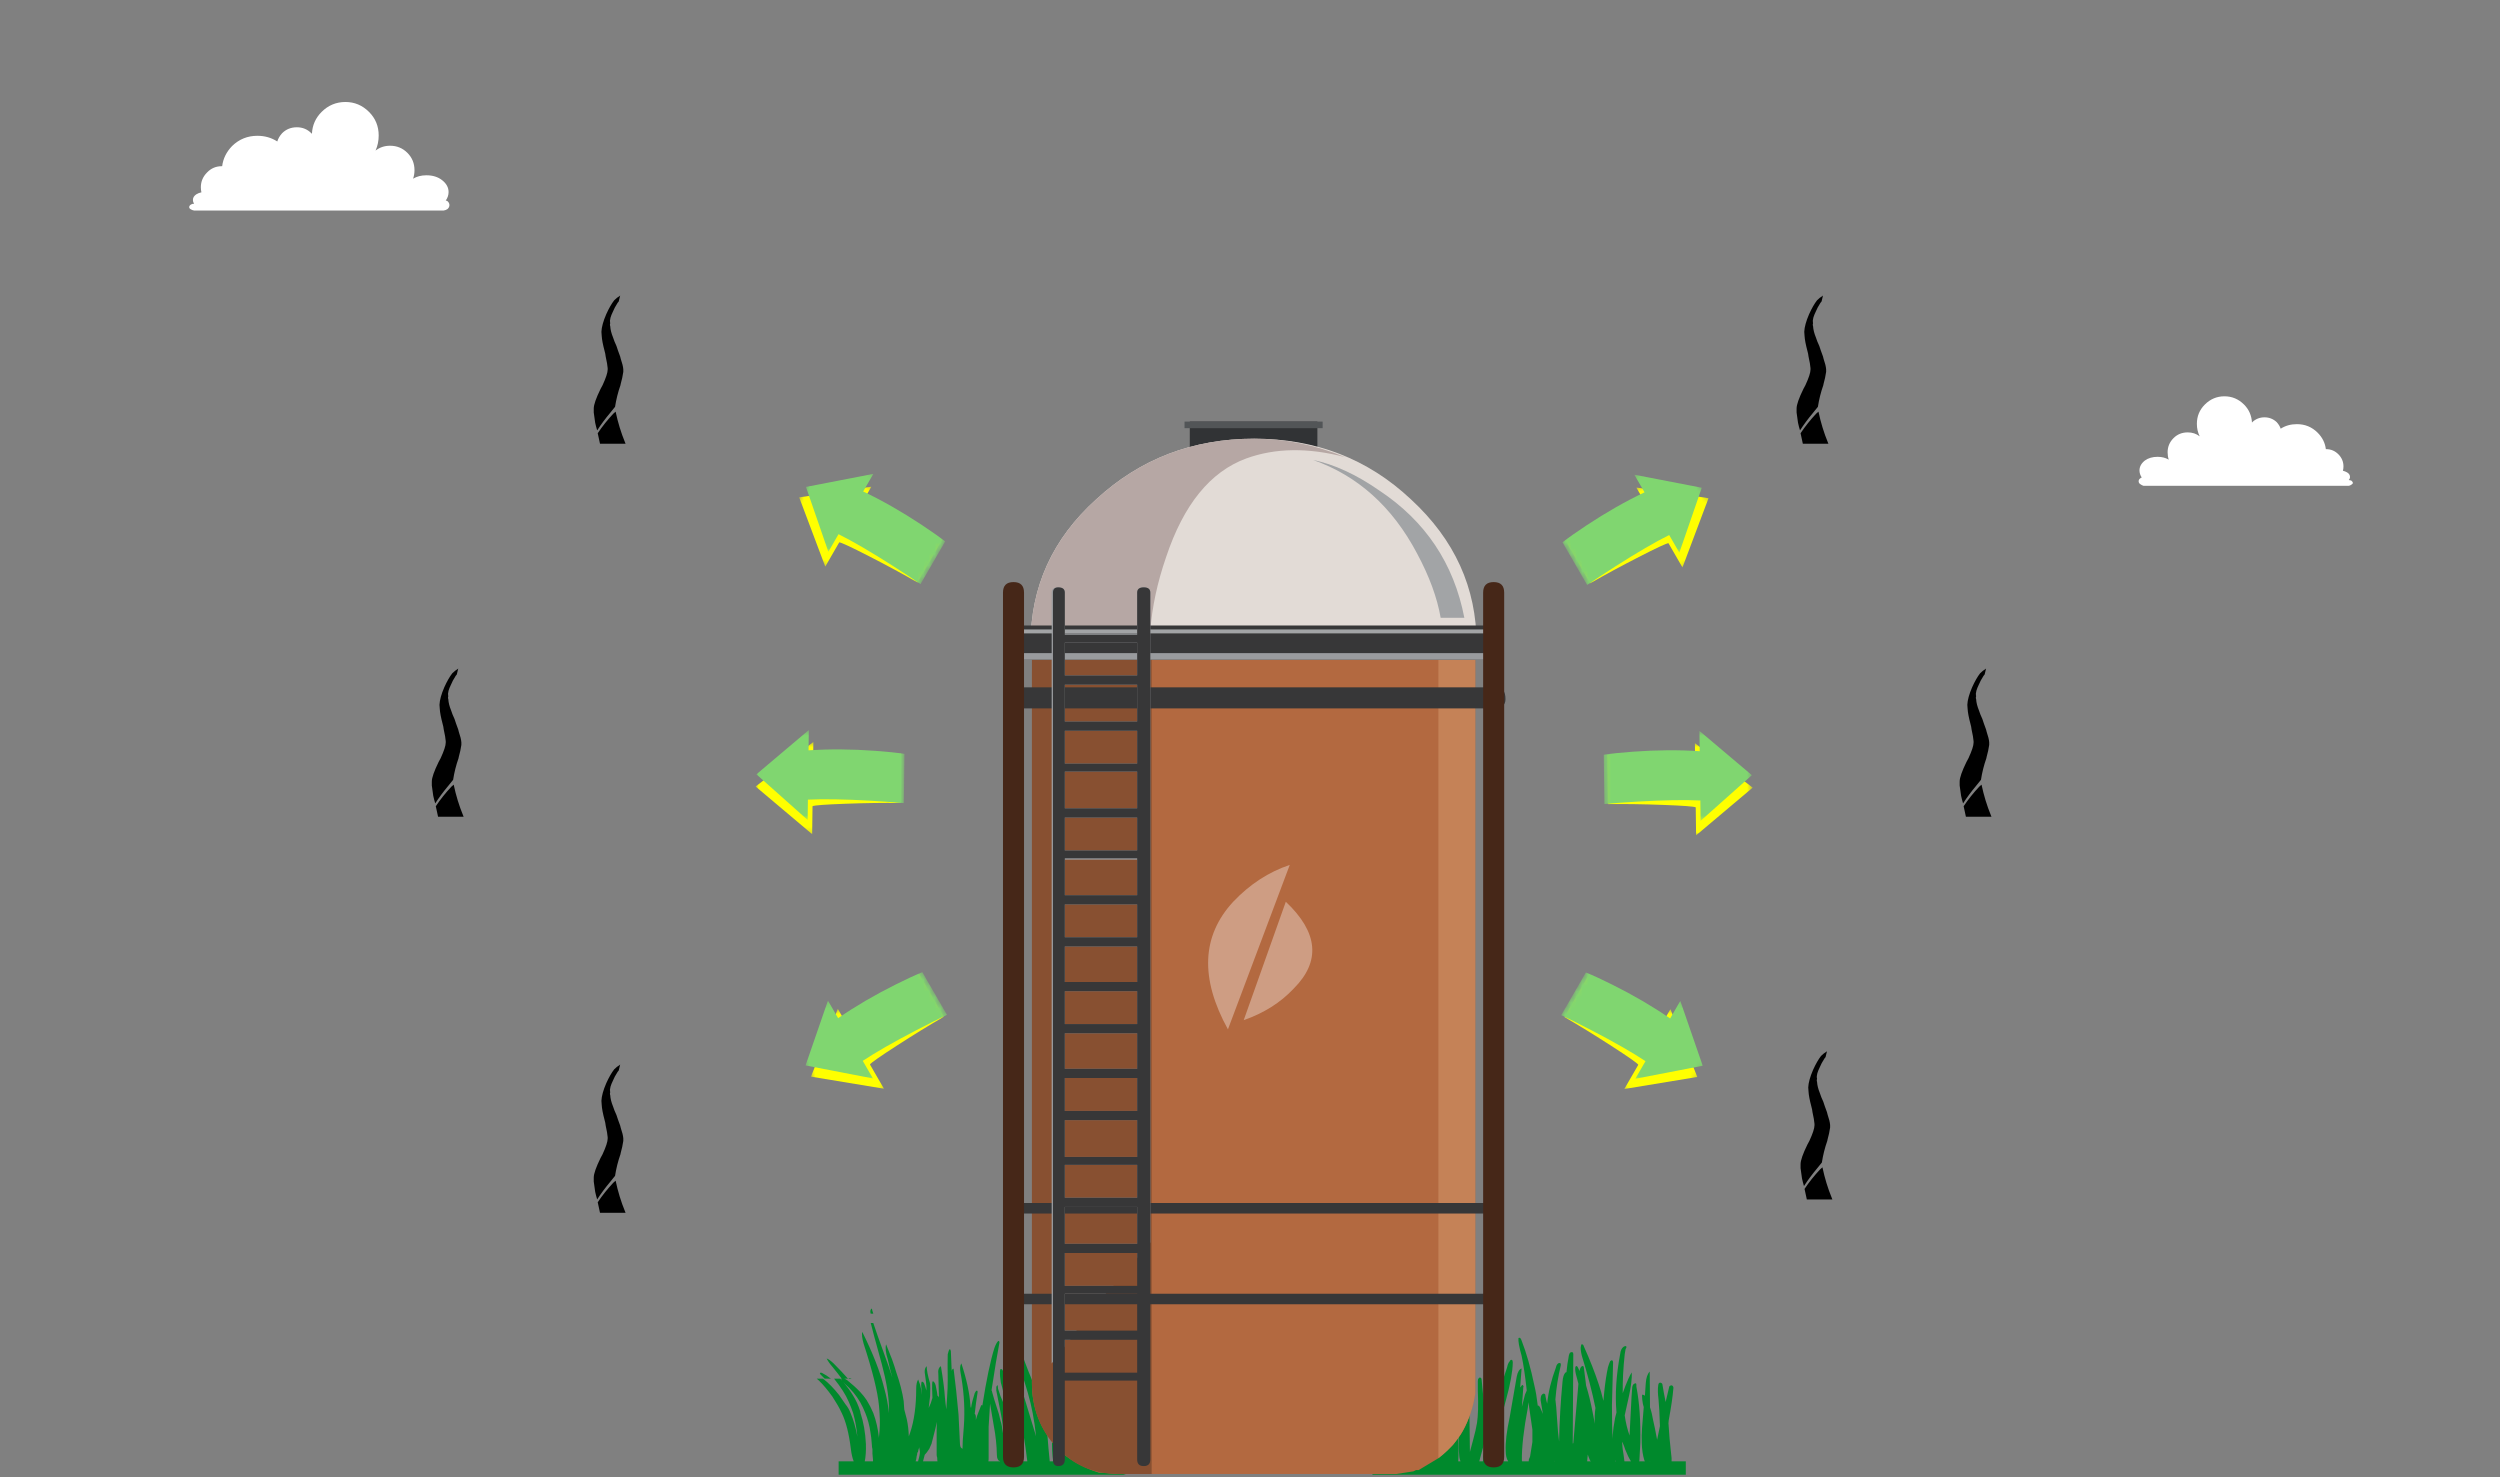<svg width="440" height="260" viewBox="0 0 440 260" fill="none" xmlns="http://www.w3.org/2000/svg">
<rect x="0" y="0" width="440" height="260" fill="#808080" stroke="none"/>
<path d="M66.65 23.85C66.65 22.217 66.083 20.833 64.95 19.7C63.783 18.533 62.4 17.95 60.8 17.95C59.167 17.95 57.767 18.533 56.6 19.7C55.533 20.767 54.967 22.05 54.9 23.55C54.867 23.517 54.833 23.483 54.8 23.45C54.1 22.75 53.25 22.4 52.25 22.4C51.217 22.4 50.35 22.75 49.65 23.45C49.25 23.883 48.967 24.367 48.8 24.9C47.767 24.233 46.6 23.9 45.3 23.9C43.567 23.9 42.083 24.5 40.85 25.7C39.85 26.733 39.267 27.917 39.1 29.25H39.05C38.017 29.25 37.15 29.617 36.45 30.35C35.717 31.083 35.35 31.95 35.35 32.95C35.35 33.283 35.383 33.583 35.45 33.85C35.117 33.917 34.817 34.033 34.55 34.2C34.15 34.467 33.95 34.8 33.95 35.2C33.95 35.433 34.017 35.633 34.15 35.8V35.85C33.95 35.85 33.767 35.9 33.6 36C33.4 36.133 33.3 36.283 33.3 36.45C33.3 36.617 33.4 36.75 33.6 36.85C33.767 36.95 33.95 37.017 34.15 37.05H78.1C78.333 37.017 78.55 36.933 78.75 36.8C78.983 36.6 79.1 36.367 79.1 36.1C79.1 35.833 78.983 35.6 78.75 35.4C78.65 35.333 78.55 35.3 78.45 35.3C78.783 34.833 78.95 34.333 78.95 33.8C78.95 33 78.567 32.3 77.8 31.7C77.067 31.133 76.15 30.85 75.05 30.85C74.15 30.85 73.367 31.05 72.7 31.45C72.867 30.983 72.95 30.483 72.95 29.95C72.95 28.75 72.533 27.733 71.7 26.9C70.867 26.067 69.85 25.65 68.65 25.65C67.683 25.65 66.833 25.933 66.1 26.5C66.467 25.667 66.65 24.783 66.65 23.85ZM409.4 79.05H409.35C409.217 77.95 408.733 76.983 407.9 76.15C406.9 75.15 405.683 74.65 404.25 74.65C403.183 74.65 402.233 74.917 401.4 75.45C401.267 75.05 401.033 74.667 400.7 74.3C400.1 73.733 399.383 73.45 398.55 73.45C397.717 73.45 397 73.733 396.4 74.3C396.4 74.333 396.383 74.367 396.35 74.4C396.283 73.133 395.817 72.067 394.95 71.2C393.983 70.233 392.833 69.75 391.5 69.75C390.167 69.75 389.017 70.233 388.05 71.2C387.117 72.133 386.65 73.267 386.65 74.6C386.65 75.4 386.817 76.133 387.15 76.8C386.55 76.333 385.85 76.1 385.05 76.1C384.05 76.1 383.217 76.433 382.55 77.1C381.85 77.8 381.5 78.633 381.5 79.6C381.5 80.067 381.567 80.5 381.7 80.9C381.133 80.567 380.483 80.4 379.75 80.4C378.85 80.4 378.1 80.617 377.5 81.05C376.867 81.55 376.55 82.133 376.55 82.8C376.55 83.233 376.683 83.65 376.95 84.05C376.883 84.05 376.817 84.083 376.75 84.15C376.517 84.283 376.4 84.467 376.4 84.7C376.4 84.933 376.517 85.117 376.75 85.25C376.883 85.35 377.05 85.433 377.25 85.5H413.4C413.567 85.467 413.717 85.4 413.85 85.3C414.017 85.2 414.1 85.1 414.1 85C414.1 84.867 414.017 84.733 413.85 84.6C413.717 84.533 413.567 84.5 413.4 84.5V84.45C413.533 84.317 413.6 84.15 413.6 83.95C413.6 83.617 413.433 83.35 413.1 83.15C412.867 83.017 412.617 82.917 412.35 82.85C412.417 82.617 412.45 82.367 412.45 82.1C412.45 81.267 412.15 80.55 411.55 79.95C410.95 79.35 410.233 79.05 409.4 79.05Z" fill="white"/>
<path d="M283.9 239.85C283.9 239.55 283.817 239.4 283.65 239.4L283.4 239.55C283.267 239.817 283.133 240.183 283 240.65C282.733 241.883 282.517 243.317 282.35 244.95C282.283 245.483 282.233 246.017 282.2 246.55C281.933 245.417 281.65 244.417 281.35 243.55C280.683 241.517 279.817 239.317 278.75 236.95C278.683 236.683 278.55 236.567 278.35 236.6C278.317 236.6 278.283 236.7 278.25 236.9C278.15 237.2 278.2 237.767 278.4 238.6C279.433 241.933 280.233 245 280.8 247.8C280.667 248.7 280.633 249.633 280.7 250.6C280.533 249.833 280.4 249.15 280.3 248.55C279.967 246.817 279.583 245.25 279.15 243.85C279.117 243.583 279.083 243.3 279.05 243L278.75 240.65C278.717 240.517 278.683 240.45 278.65 240.45C278.617 240.383 278.517 240.4 278.35 240.5C278.183 240.633 278.067 240.9 278 241.3L277.7 240.65C277.6 240.45 277.483 240.383 277.35 240.45L277.25 240.65C277.183 241.017 277.267 241.6 277.5 242.4C277.6 242.767 277.7 243.15 277.8 243.55L276.9 254L276.8 254.05L276.9 238.3C276.9 238.133 276.85 238.033 276.75 238C276.65 237.967 276.55 237.967 276.45 238C276.25 238.067 276.117 238.4 276.05 239C275.917 239.633 275.8 240.467 275.7 241.5C275.6 241.5 275.517 241.55 275.45 241.65C275.217 241.917 275.067 242.433 275 243.2C274.667 246.7 274.467 250.2 274.4 253.7C274.267 252.767 274.15 251.483 274.05 249.85C273.95 248.183 273.85 247 273.75 246.3C273.917 244.233 274.233 242.233 274.7 240.3V240C274.567 239.867 274.417 239.85 274.25 239.95C274.05 240.083 273.917 240.317 273.85 240.65C273.017 242.883 272.5 245.017 272.3 247.05C272.167 246.55 272.067 246.1 272 245.7C272 245.467 271.933 245.333 271.8 245.3C271.667 245.233 271.517 245.3 271.35 245.5C271.217 245.633 271.15 245.95 271.15 246.45L271.55 248.85L271.05 247.7C270.95 247.533 270.867 247.433 270.8 247.4C270.733 247.367 270.683 247.367 270.65 247.4C270.483 245.967 270.283 244.783 270.05 243.85C269.417 240.783 268.65 238.1 267.75 235.8C267.617 235.467 267.45 235.367 267.25 235.5C267.183 236.033 267.367 237.067 267.8 238.6C268.133 240.167 268.433 242.183 268.7 244.65V244.75L268.4 245.45C268.2 246.217 268.017 246.933 267.85 247.6L268.1 244.15C268.167 244.083 268.167 244 268.1 243.9C268.033 243.8 267.967 243.75 267.9 243.75C267.833 243.817 267.717 243.967 267.55 244.2L267.8 240.85C267.4 240.983 267.117 241.45 266.95 242.25L265.7 249.45C265.167 251.917 264.933 253.883 265 255.35C265 256.15 265.15 256.767 265.45 257.2H262.65C262.783 256.9 262.883 256.533 262.95 256.1C263.617 253.467 264.033 251.283 264.2 249.55L265.05 246.4C265.817 243.633 266.217 241.433 266.25 239.8C266.25 239.567 266.2 239.417 266.1 239.35C265.933 239.283 265.8 239.367 265.7 239.6C265.5 239.8 265.35 240.15 265.25 240.65L263.9 244.75C263.867 244.183 263.817 243.6 263.75 243C263.75 242.8 263.683 242.7 263.55 242.7C263.517 242.7 263.45 242.733 263.35 242.8C263.183 243.2 263.05 243.633 262.95 244.1V246.2C262.95 247.533 262.7 249.25 262.2 251.35C261.467 254.383 261.083 256.067 261.05 256.4C261.017 256.767 261 257.033 261 257.2H260.35C260.983 254.933 261.45 253.167 261.75 251.9C262.217 249.633 262.467 247.567 262.5 245.7C262.533 244.233 262.467 242.5 262.3 240.5C262.3 240.3 262.267 240.167 262.2 240.1C262.067 240 261.933 240.033 261.8 240.2L261.7 240.65L261.4 245.2C261.333 245.7 261.267 246.267 261.2 246.9C261.167 246.833 261.15 246.783 261.15 246.75L260.75 242.7L260.7 242.6C260.667 242.5 260.583 242.45 260.45 242.45C260.35 242.45 260.283 242.5 260.25 242.6C260.15 242.667 260.1 242.817 260.1 243.05V244.85C260.2 247.317 260.15 249.183 259.95 250.45C259.817 251.283 259.583 252.3 259.25 253.5C259.117 254 258.933 254.683 258.7 255.55C258.7 255.45 258.7 255.367 258.7 255.3L258.6 247.45C258.333 243.517 257.367 239.833 255.7 236.4C255.667 236.233 255.567 236.15 255.4 236.15L255.25 236.4C255.15 236.8 255.2 237.433 255.4 238.3C256.267 241.167 256.733 243.933 256.8 246.6C256.833 247.3 256.8 248.917 256.7 251.45C256.667 253.517 256.717 255.183 256.85 256.45C256.883 256.717 256.95 256.967 257.05 257.2H256.65C256.75 255.867 256.683 253.983 256.45 251.55C256.417 251.183 256.383 250.833 256.35 250.5C256.417 248.033 256.35 245.833 256.15 243.9C255.917 242.233 255.433 239.783 254.7 236.55C253.933 232.85 253.167 230.133 252.4 228.4C252.233 228.067 252.017 227.917 251.75 227.95C251.55 228.017 251.467 228.283 251.5 228.75C251.9 230.983 252.5 234.35 253.3 238.85C253.6 240.783 253.833 242.617 254 244.35C253.733 243.217 253.383 241.817 252.95 240.15L252.35 237.95L252.2 237.65C252 237.517 251.867 237.567 251.8 237.8C251.7 237.967 251.683 238.133 251.75 238.3C251.817 239.033 252.017 240.067 252.35 241.4C252.617 242.8 252.783 243.833 252.85 244.5L253.05 246.7C253.117 248.6 253.167 250.683 253.2 252.95C253.033 251.35 252.717 249.983 252.25 248.85C251.95 248.05 251.433 247.067 250.7 245.9L249.95 244.75L248.8 243.4C248.467 243.033 248.2 242.817 248 242.75C247.833 242.683 247.683 242.7 247.55 242.8C247.517 242.833 247.517 242.917 247.55 243.05C247.617 243.15 247.867 243.533 248.3 244.2C248.667 244.667 249.1 245.45 249.6 246.55C250.5 248.217 251.05 249.55 251.25 250.55L251.45 251.85L251.5 253.9C251.6 255.533 251.667 256.45 251.7 256.65C251.733 256.783 251.783 256.917 251.85 257.05C251.817 257.083 251.783 257.117 251.75 257.15V257.2H251.05V255.85C251.05 255.45 251.017 255.15 250.95 254.95C250.983 254.55 251 254.183 251 253.85C251 251.617 250.517 249.383 249.55 247.15C249.083 245.983 248.417 244.617 247.55 243.05C247.483 242.917 247.417 242.783 247.35 242.65C247.117 242.283 246.917 242.067 246.75 242C246.683 241.967 246.583 241.967 246.45 242C246.383 242.1 246.35 242.233 246.35 242.4C246.35 242.833 246.533 243.483 246.9 244.35C247.833 246.417 248.467 248.133 248.8 249.5C249.267 251.3 249.4 253.033 249.2 254.7C249.067 254.8 248.983 254.9 248.95 255C248.85 255.2 248.75 255.483 248.65 255.85C248.317 255.85 248.117 255.867 248.05 255.9L247.7 256.05C247.567 256.083 247.333 256.083 247 256.05C246.667 256.017 246.433 256.033 246.3 256.1C246.133 256.167 246.033 256.233 246 256.3C245.8 256.267 245.6 256.233 245.4 256.2C245.1 256.133 244.717 256.167 244.25 256.3C243.55 256.433 243.15 256.5 243.05 256.5C242.583 256.567 242.3 256.633 242.2 256.7C241.933 256.867 241.8 257.033 241.8 257.2H241.55V259.55H296.7V257.2H294.2C294.2 257.067 294.2 256.883 294.2 256.65L293.85 253.25C293.783 252.25 293.717 251.333 293.65 250.5C293.65 250.333 293.667 250.15 293.7 249.95C294.133 247.583 294.4 245.767 294.5 244.5C294.567 244.2 294.5 243.983 294.3 243.85C294.167 243.783 294 243.833 293.8 244L293.15 246.75C292.917 245.583 292.733 244.583 292.6 243.75C292.6 243.55 292.483 243.417 292.25 243.35C292.017 243.317 291.883 243.467 291.85 243.8C291.75 244.433 291.767 245.267 291.9 246.3C292 247.267 292.083 248.833 292.15 251C291.95 251.933 291.783 252.733 291.65 253.4C291.383 251.933 291.15 250.783 290.95 249.95C290.817 249.117 290.633 248.367 290.4 247.7L290.35 241.4C289.95 241.8 289.717 242.5 289.65 243.5L289.5 245.7L289.4 245.55C289.2 245.483 289.083 245.45 289.05 245.45C289.017 245.483 289 245.567 289 245.7C289 246.067 289.05 246.533 289.15 247.1C289.183 247.233 289.233 247.417 289.3 247.65L289 251.3C288.933 252.267 288.917 253.15 288.95 253.95C288.983 255.117 289.133 256.133 289.4 257C289.433 257.067 289.467 257.133 289.5 257.2H288.5C288.533 257.1 288.55 256.933 288.55 256.7C288.617 255.733 288.667 254.817 288.7 253.95C288.767 250.05 288.533 246.75 288 244.05V243.75C288 243.617 287.983 243.533 287.95 243.5C287.883 243.433 287.767 243.45 287.6 243.55C287.367 243.683 287.25 244 287.25 244.5L287.15 245.85C286.983 248.817 286.867 251.083 286.8 252.65C286.4 251.517 286.117 250.333 285.95 249.1C286.283 247.6 286.533 246.467 286.7 245.7C287.067 244.033 287.233 242.65 287.2 241.55C287.033 241.75 286.833 242.117 286.6 242.65C286.233 243.483 285.9 244.333 285.6 245.2C285.567 243.133 285.683 240.85 285.95 238.35C286.017 237.85 286.067 237.55 286.1 237.45C286.267 237.183 286.3 237.017 286.2 236.95C286.1 236.883 285.967 236.9 285.8 237C285.433 237.233 285.217 237.667 285.15 238.3C284.45 242 284.233 245.433 284.5 248.6C284.3 249.267 284.167 249.9 284.1 250.5C283.933 251.4 283.85 252.25 283.85 253.05C283.85 253.117 283.85 253.183 283.85 253.25C283.75 252.217 283.7 250.25 283.7 247.35L283.9 239.85ZM273.6 257.1C273.6 257.134 273.6 257.168 273.6 257.2H273.55C273.582 257.168 273.599 257.134 273.6 257.1ZM279.85 257.05C279.917 257.117 279.967 257.167 280 257.2H279.35C279.35 257.133 279.35 257.083 279.35 257.05C279.383 256.75 279.417 256.4 279.45 256C279.583 256.4 279.717 256.75 279.85 257.05ZM267.9 257.2C267.867 257.133 267.85 257.083 267.85 257.05C267.817 254.717 268.167 251.617 268.9 247.75L269 246.8L269.7 251.6V253.8L269.3 256.3L269.2 256.6C269.1 256.733 269.05 256.933 269.05 257.2H267.9ZM285.5 253.75C285.533 253.817 285.567 253.883 285.6 253.95C285.767 254.317 285.917 254.717 286.05 255.15C286.383 255.983 286.717 256.667 287.05 257.2H285.9C285.867 256.867 285.817 256.483 285.75 256.05C285.617 255.35 285.533 254.65 285.5 253.95C285.5 253.883 285.5 253.817 285.5 253.75ZM284.3 257.2C284.3 257.133 284.317 257.083 284.35 257.05C284.35 257.083 284.367 257.133 284.4 257.2H284.3ZM290.35 257.2L290.4 257.15C290.4 257.182 290.417 257.199 290.45 257.2H290.35ZM149.35 242.6V242.65H149.9C149.667 242.517 149.483 242.5 149.35 242.6ZM144.4 241.9L145.15 242.65H146.25C145.683 242.217 145.167 241.883 144.7 241.65C144.567 241.583 144.467 241.567 144.4 241.6C144.267 241.633 144.267 241.733 144.4 241.9ZM153.7 232.85H153.25C153.383 233.45 154.033 235.867 155.2 240.1C156 243.1 156.417 245.617 156.45 247.65C156.45 247.95 156.45 248.3 156.45 248.7C156.317 247.267 156.033 245.783 155.6 244.25C154.9 241.417 153.617 238.133 151.75 234.4C151.65 234.867 151.733 235.567 152 236.5C153.567 241.3 154.467 244.933 154.7 247.4C154.733 247.833 154.767 248.267 154.8 248.7C154.9 250.133 154.867 251.533 154.7 252.9C154.7 252.967 154.7 253.033 154.7 253.1C154.533 251.5 154.2 250.033 153.7 248.7C153.367 247.9 152.983 247.15 152.55 246.45C152.217 245.95 151.833 245.467 151.4 245C150.733 244.3 149.983 243.617 149.15 242.95C148.917 242.783 148.733 242.683 148.6 242.65H149.25C148.517 241.817 147.667 240.917 146.7 239.95C146.167 239.45 145.767 239.167 145.5 239.1C145.7 239.533 146.033 240.017 146.5 240.55C147.1 241.283 147.65 241.983 148.15 242.65H148C148.033 242.717 148.1 242.833 148.2 243C148.1 242.867 148 242.75 147.9 242.65H146.8C148 244.15 148.85 245.483 149.35 246.65C149.65 247.317 149.917 248 150.15 248.7C150.517 250 150.767 251.383 150.9 252.85C150.6 251.25 150.2 249.867 149.7 248.7C149.467 248.1 149.167 247.583 148.8 247.15L147.7 245.55C146.733 244.317 145.783 243.35 144.85 242.65H143.75L144.15 243C144.85 243.667 145.633 244.6 146.5 245.8C147.233 246.933 147.733 247.8 148 248.4C148.033 248.467 148.083 248.567 148.15 248.7C148.883 250.2 149.417 252.3 149.75 255C149.85 255.867 150.017 256.6 150.25 257.2H147.6V259.55H198.15L190.25 257.2H189.4C189.4 257.1 189.433 257.017 189.5 256.95L189.65 255.55C189.817 251.75 189.65 248.05 189.15 244.45C189.15 244.25 189.067 244.117 188.9 244.05C188.6 244.15 188.45 244.45 188.45 244.95C188.383 244.983 188.317 245.067 188.25 245.2C188.15 245.4 188.1 245.7 188.1 246.1L187.85 250.5C187.817 251 187.783 251.65 187.75 252.45L187.65 252.35C187.217 250.95 186.917 249.867 186.75 249.1V249.05C186.917 247.85 187.167 246.417 187.5 244.75L188.2 241.6C187.967 241.633 187.817 241.817 187.75 242.15C187.25 243.417 186.833 244.55 186.5 245.55L186.3 246.35C185.967 243.417 186.15 240.183 186.85 236.65C186.417 236.883 186.083 237.417 185.85 238.25C185.55 239.483 185.35 240.95 185.25 242.65L185.05 244.4C185.017 245.933 185.2 247.567 185.6 249.3C185.1 251.9 185.017 254.533 185.35 257.2H184.75V257.15C184.417 253.983 184.217 251.117 184.15 248.55C184.05 247.283 184.017 246.067 184.05 244.9C184.383 242.233 184.65 240.467 184.85 239.6C184.883 239.533 184.883 239.483 184.85 239.45C184.85 239.283 184.817 239.183 184.75 239.15C184.717 239.05 184.6 239.05 184.4 239.15C184.367 239.183 184.317 239.3 184.25 239.5L183.85 240.8C183.383 242.467 183.017 244.05 182.75 245.55C182.483 244.85 182.167 244.1 181.8 243.3C180.633 240.5 179.883 238.467 179.55 237.2C179.55 237.1 179.5 237.033 179.4 237V236.95C179.4 236.817 179.35 236.717 179.25 236.65C179.183 236.65 179.117 236.733 179.05 236.9C178.983 237.033 178.983 237.25 179.05 237.55C179.15 238.617 179.383 239.883 179.75 241.35C180.017 242.25 180.4 243.517 180.9 245.15C181.567 247.417 182.05 249.967 182.35 252.8L180.3 246.05C180 245.183 179.683 244.233 179.35 243.2C178.85 241.867 178.483 240.767 178.25 239.9C178.117 239.933 178 240.05 177.9 240.25L177.95 240.85C178.183 241.783 178.5 243.033 178.9 244.6C178.233 242.533 177.783 240.85 177.55 239.55C177.55 239.35 177.5 239.25 177.4 239.25C177.233 239.15 177.117 239.267 177.05 239.6L177.1 240.65C177.3 241.75 177.633 243.117 178.1 244.75C178.367 245.583 178.767 246.9 179.3 248.7C179.9 250.9 180.4 253.717 180.8 257.15V257.2H179.2C179.2 256.967 179.183 256.667 179.15 256.3L179.1 255.3C179.2 251.767 178.683 248.25 177.55 244.75C176.917 242.817 176.583 241.7 176.55 241.4C176.517 241.233 176.467 241.117 176.4 241.05C176.3 240.95 176.183 240.933 176.05 241L176 241.3C175.967 241.867 176.017 242.55 176.15 243.35C176.283 243.783 176.45 244.433 176.65 245.3C177.05 246.967 177.35 248.967 177.55 251.3C177.35 249.8 177.017 248.3 176.55 246.8L176.1 245.75C175.833 244.95 175.683 244.5 175.65 244.4L175.6 243.8C175.433 243.867 175.35 244 175.35 244.2V244.75L176.15 248.8C176.417 250.1 176.567 251.4 176.6 252.7C176.4 251.267 176.233 250.4 176.1 250.1L175.8 248.85C175.133 246.817 174.733 245.517 174.6 244.95C174.6 244.85 174.583 244.783 174.55 244.75H174.5C175.067 241.017 175.533 238.2 175.9 236.3C175.9 236.1 175.833 236 175.7 236C175.467 236.2 175.233 236.633 175 237.3C174.3 239.533 173.6 242.883 172.9 247.35C172.833 247.35 172.767 247.333 172.7 247.3L172 249.1C171.9 249.4 171.817 249.667 171.75 249.9V249.35C171.75 249.183 171.717 249.05 171.65 248.95C171.617 248.883 171.583 248.85 171.55 248.85C171.683 247.583 171.85 246.333 172.05 245.1V244.85C171.983 244.717 171.883 244.717 171.75 244.85C171.717 244.883 171.65 245 171.55 245.2C171.25 246.1 171.033 246.967 170.9 247.8C170.833 247.7 170.8 247.567 170.8 247.4C170.667 245.267 170.133 242.783 169.2 239.95C168.967 240.317 168.917 240.85 169.05 241.55C169.583 244.45 169.8 247.233 169.7 249.9C169.7 250.233 169.617 251.433 169.45 253.5C169.417 254.067 169.4 254.567 169.4 255L169.15 254.8C169.117 254.733 169.083 254.683 169.05 254.65C168.983 254.45 168.95 254.25 168.95 254.05L168.7 248.95C168.433 245.983 168.15 243.35 167.85 241.05C167.85 240.917 167.817 240.867 167.75 240.9C167.617 240.967 167.533 241.1 167.5 241.3L167.35 237.8C167.317 237.6 167.25 237.483 167.15 237.45C167.017 237.583 166.9 237.883 166.8 238.35C166.767 239.35 166.767 240.833 166.8 242.8C166.8 243.833 166.767 244.8 166.7 245.7C166.633 246.6 166.583 247.383 166.55 248.05C166.45 247.35 166.367 246.633 166.3 245.9C166.233 244.7 166 242.883 165.6 240.45C165.2 240.683 165.05 241.183 165.15 241.95L165.25 245.95C165.217 245.883 165.183 245.833 165.15 245.8V245.75C165.083 245.717 165.033 245.683 165 245.65C164.967 245.283 164.883 244.8 164.75 244.2C164.683 243.667 164.517 243.3 164.25 243.1C164.25 243.133 164.2 243.15 164.1 243.15C164.067 243.317 164.05 243.717 164.05 244.35L164.1 245.85C164.1 245.917 164.1 245.983 164.1 246.05C163.933 246.683 163.717 247.267 163.45 247.8C163.517 247.1 163.6 246.4 163.7 245.7C163.733 244.7 163.733 243.967 163.7 243.5C163.3 242.167 163.1 241.15 163.1 240.45C162.833 240.683 162.717 241.05 162.75 241.55C162.95 242.983 163.05 243.8 163.05 244C163.05 244.233 163.05 244.483 163.05 244.75C162.917 244.25 162.783 243.833 162.65 243.5C162.517 243.233 162.367 243.133 162.2 243.2L162.15 243.45C162.117 243.65 162.117 243.9 162.15 244.2C162.217 244.567 162.25 245 162.25 245.5C162.217 245.233 162.183 244.95 162.15 244.65L161.9 243.6C161.733 243.167 161.633 242.9 161.6 242.8C161.367 243.133 161.25 243.683 161.25 244.45C161.25 247.45 160.9 250 160.2 252.1C160.133 252.333 160.05 252.567 159.95 252.8C159.917 251.733 159.8 250.733 159.6 249.8L159.15 248.05C159.117 247.55 159.083 247.067 159.05 246.6C158.817 245.033 158.383 243.35 157.75 241.55C157.583 240.95 157.333 240.183 157 239.25C156.7 238.483 156.35 237.6 155.95 236.6C155.783 237.233 155.883 238.117 156.25 239.25C156.483 240.317 156.733 241.317 157 242.25C157.029 242.309 157.046 242.342 157.05 242.35C157.046 242.346 157.029 242.329 157 242.3C156.633 241.133 156.167 239.783 155.6 238.25C154.7 235.783 154.067 233.983 153.7 232.85ZM148.4 243.2C148.533 243.333 148.65 243.467 148.75 243.6C149.817 244.533 150.7 245.6 151.4 246.8C151.733 247.4 152.033 248.033 152.3 248.7C152.733 249.767 153.033 250.9 153.2 252.1C153.3 252.6 153.383 253.333 153.45 254.3C153.45 254.567 153.483 254.817 153.55 255.05C153.517 255.483 153.55 256.117 153.65 256.95C153.65 257.017 153.65 257.1 153.65 257.2H152.2C152.367 256.367 152.433 255.35 152.4 254.15C152.3 252.117 151.983 250.3 151.45 248.7C151.417 248.6 151.4 248.5 151.4 248.4C151.067 247.333 150.633 246.383 150.1 245.55C149.7 244.883 149.133 244.1 148.4 243.2ZM161.45 255.65L161.55 255.6L161.65 255.15C161.683 255.017 161.733 254.867 161.8 254.7C161.8 254.767 161.8 254.833 161.8 254.9L161.9 255.4C161.933 255.733 161.833 256.3 161.6 257.1C161.6 257.133 161.6 257.167 161.6 257.2H161.15L161.25 256.85L161.35 256.2L161.4 256.1L161.45 255.65ZM175.45 256.05C175.45 256.383 175.5 256.633 175.6 256.8C175.667 257 175.8 257.117 176 257.15V257.2H173.95C173.983 257.1 174 256.9 174 256.6C174 254.8 174 252.967 174 251.1L174.25 247.05L174.9 250.9C175.233 252.633 175.417 254.35 175.45 256.05ZM164.6 251.55C164.7 251.183 164.8 250.75 164.9 250.25C164.867 250.717 164.85 251.3 164.85 252V256.05C164.85 256.217 164.883 256.383 164.95 256.55C164.95 256.85 164.967 257.067 165 257.2H162.45L162.75 256.05C162.983 255.817 163.25 255.467 163.55 255L163.95 254.1L164.6 251.55ZM153.2 231.1C153.2 231.133 153.217 231.167 153.25 231.2H153.7C153.567 230.833 153.483 230.533 153.45 230.3C153.217 230.4 153.133 230.667 153.2 231.1Z" fill="#00892C"/>
<path d="M231.86 80.22V74.2H209.402V80.22H231.86Z" fill="#313335"/>
<path d="M232.786 75.358V74.2H208.476V75.358H232.786Z" fill="#525557"/>
<path d="M259.643 116.107C259.18 112.093 257.56 108.698 254.781 105.919C251.849 103.295 248.53 101.983 244.826 101.983H196.668C193.272 101.983 190.262 103.064 187.638 105.225C185.014 107.231 183.239 109.855 182.313 113.097C181.85 114.795 181.619 116.492 181.619 118.19V243.447C181.619 247.614 183.008 251.319 185.786 254.56L186.944 255.718C188.796 257.261 190.957 258.419 193.427 259.191H194.121L196.436 259.422H245.752L248.762 258.959L249.225 258.728H249.688L253.161 256.644L255.708 254.329L257.097 252.476C258.177 250.779 259.026 248.386 259.643 245.299V116.107Z" fill="#B36940"/>
<path d="M259.643 116.106H253.161V256.644C256.711 254.02 258.872 250.238 259.643 245.299V116.106Z" fill="#C58257"/>
<path d="M217.042 158.708C211.486 164.727 211.177 172.213 216.116 181.166L226.998 152.225C223.294 153.46 219.975 155.621 217.042 158.708Z" fill="#CE9D83"/>
<path d="M227.693 173.988C232.477 169.203 232.014 164.11 226.303 158.708L218.895 179.545C222.445 178.31 225.377 176.458 227.693 173.988Z" fill="#CE9D83"/>
<path d="M181.387 113.791H259.875V113.328C259.875 103.45 256.016 94.96 248.298 87.86C240.735 80.76 231.551 77.21 220.747 77.21C209.942 77.21 200.681 80.76 192.963 87.86C185.246 94.806 181.387 103.295 181.387 113.328V113.791Z" fill="#E2DBD6"/>
<path d="M192.963 87.86C185.246 94.806 181.387 103.295 181.387 113.328V113.791H202.456V111.013C202.765 106.846 203.691 102.524 205.234 98.047C208.321 88.786 213.029 82.998 219.358 80.683C224.451 78.831 230.239 78.754 236.722 80.451C231.474 78.29 226.149 77.21 220.747 77.21C209.942 77.21 200.681 80.76 192.963 87.86Z" fill="#B6A7A4"/>
<path d="M257.726 108.733C255.874 99.163 250.857 91.677 242.676 86.275C238.663 83.497 234.805 81.722 231.1 80.95C238.972 83.728 245.069 89.208 249.391 97.388C251.552 101.402 252.941 105.183 253.558 108.733H257.726Z" fill="#A2A4A6"/>
<path d="M202.688 113.097H181.619V243.447C181.619 247.923 183.085 251.705 186.018 254.792C188.95 257.879 192.5 259.422 196.668 259.422H202.688V113.097Z" fill="#885031"/>
<path d="M261.959 116.107V110.087H179.303V116.107H261.959Z" fill="#373738"/>
<path d="M261.959 116.107V114.949H179.303V116.107H261.959Z" fill="#999B9E"/>
<path d="M261.959 111.476V110.781H179.303V111.476H261.959Z" fill="#A2A4A6"/>
<path d="M177.219 123.052C177.219 124.133 177.76 124.673 178.84 124.673H262.885C264.274 124.673 264.968 124.133 264.968 123.052C264.968 121.663 264.428 120.969 263.348 120.969H178.84C177.451 120.969 176.911 121.663 177.219 123.052Z" fill="#373738"/>
<path d="M177.914 212.654C177.914 213.271 178.223 213.58 178.84 213.58H262.885C263.656 213.58 264.042 213.271 264.042 212.654C264.042 212.036 263.734 211.728 263.116 211.728H178.84C178.223 211.728 177.914 212.036 177.914 212.654Z" fill="#373738"/>
<path d="M177.914 228.629C177.914 229.246 178.223 229.555 178.84 229.555H262.885C263.656 229.555 264.042 229.246 264.042 228.629C264.042 228.012 263.734 227.703 263.116 227.703H178.84C178.223 227.703 177.914 228.012 177.914 228.629Z" fill="#373738"/>
<path d="M261.033 256.412C261.033 257.647 261.65 258.264 262.885 258.264C264.12 258.264 264.737 257.647 264.737 256.412V104.299C264.737 103.064 264.12 102.446 262.885 102.446C261.65 102.446 261.033 103.064 261.033 104.299V256.412Z" fill="#462718"/>
<path d="M176.525 256.412C176.525 257.647 177.142 258.264 178.377 258.264C179.612 258.264 180.229 257.647 180.229 256.412V104.299C180.229 103.064 179.612 102.446 178.377 102.446C177.142 102.446 176.525 103.064 176.525 104.299V256.412Z" fill="#462718"/>
<path d="M200.141 104.299V111.476H187.407V104.299C187.407 103.681 187.021 103.373 186.249 103.373C185.477 103.373 185.092 103.681 185.092 104.299V239.974L187.407 236.964V235.806H188.333L189.491 234.186H187.407V227.703H194.584L195.973 226.314H187.407V220.526H200.141V221.452L202.456 218.673V104.299C202.456 103.681 202.07 103.373 201.298 103.373C200.527 103.373 200.141 103.681 200.141 104.299ZM187.407 126.988V120.506H200.141V126.988H187.407ZM187.407 128.609H200.141V134.397H187.407V128.609ZM200.141 113.097V118.885H187.407V113.097H200.141ZM200.141 135.786V142.269H187.407V135.786H200.141ZM187.407 157.55V151.299H200.141V157.55H187.407ZM200.141 143.89V149.678H187.407V143.89H200.141ZM187.407 159.171H200.141V164.959H187.407V159.171ZM200.141 166.58V172.831H187.407V166.58H200.141ZM187.407 188.112V181.86H200.141V188.112H187.407ZM200.141 174.452V180.24H187.407V174.452H200.141ZM200.141 189.732V195.521H187.407V189.732H200.141ZM187.407 210.801V205.013H200.141V210.801H187.407ZM187.407 212.422H200.141V218.905H187.407V212.422ZM200.141 197.141V203.624H187.407V197.141H200.141Z" fill="#999B9E"/>
<path d="M186.018 112.402C186.018 112.865 186.249 113.097 186.712 113.097H201.067C201.684 113.097 201.993 112.865 201.993 112.402C201.993 111.939 201.684 111.708 201.067 111.708H186.712C186.249 111.708 186.018 111.939 186.018 112.402Z" fill="#373738"/>
<path d="M186.018 119.811C186.018 120.274 186.249 120.505 186.712 120.505H201.067C201.684 120.505 201.993 120.274 201.993 119.811C201.993 119.193 201.684 118.885 201.067 118.885H186.712C186.249 118.885 186.018 119.193 186.018 119.811Z" fill="#373738"/>
<path d="M186.018 127.683C186.018 128.146 186.249 128.455 186.712 128.609H201.067C201.53 128.455 201.761 128.146 201.761 127.683C201.761 127.22 201.53 126.988 201.067 126.988H186.712C186.249 126.988 186.018 127.22 186.018 127.683Z" fill="#373738"/>
<path d="M186.018 135.092C186.018 135.555 186.249 135.786 186.712 135.786H201.067C201.684 135.786 201.993 135.555 201.993 135.092C201.993 134.629 201.684 134.397 201.067 134.397H186.712C186.249 134.397 186.018 134.629 186.018 135.092Z" fill="#373738"/>
<path d="M186.018 142.964C186.018 143.581 186.249 143.89 186.712 143.89H201.067C201.53 143.89 201.761 143.581 201.761 142.964C201.761 142.501 201.53 142.269 201.067 142.269H186.712C186.249 142.269 186.018 142.501 186.018 142.964Z" fill="#373738"/>
<path d="M186.018 150.373C186.018 150.836 186.249 151.067 186.712 151.067H201.067C201.684 151.067 201.993 150.836 201.993 150.373C201.993 149.91 201.684 149.678 201.067 149.678H186.712C186.249 149.678 186.018 149.91 186.018 150.373Z" fill="#373738"/>
<path d="M186.018 158.476C186.018 158.939 186.249 159.171 186.712 159.171H201.067C201.53 159.171 201.761 158.862 201.761 158.245C201.761 157.782 201.53 157.55 201.067 157.55H186.712C186.249 157.55 186.018 157.859 186.018 158.476Z" fill="#373738"/>
<path d="M186.018 165.654C186.018 166.271 186.249 166.58 186.712 166.58H201.067C201.53 166.58 201.761 166.271 201.761 165.654C201.761 165.191 201.53 164.959 201.067 164.959H186.712C186.249 164.959 186.018 165.191 186.018 165.654Z" fill="#373738"/>
<path d="M186.018 173.757C186.018 174.22 186.249 174.452 186.712 174.452H201.067C201.684 174.452 201.993 174.22 201.993 173.757C201.993 173.14 201.684 172.831 201.067 172.831H186.712C186.249 172.831 186.018 173.14 186.018 173.757Z" fill="#373738"/>
<path d="M186.018 180.934C186.018 181.552 186.249 181.86 186.712 181.86H201.067C201.53 181.86 201.761 181.552 201.761 180.934C201.761 180.471 201.53 180.24 201.067 180.24H186.712C186.249 180.24 186.018 180.471 186.018 180.934Z" fill="#373738"/>
<path d="M186.018 189.038C186.018 189.501 186.249 189.732 186.712 189.732H201.067C201.53 189.732 201.761 189.501 201.761 189.038C201.761 188.42 201.53 188.112 201.067 188.112H186.712C186.249 188.112 186.018 188.42 186.018 189.038Z" fill="#373738"/>
<path d="M186.018 196.215C186.018 196.832 186.249 197.141 186.712 197.141H201.067C201.684 197.141 201.993 196.91 201.993 196.447C201.993 195.829 201.684 195.521 201.067 195.521H186.712C186.249 195.521 186.018 195.752 186.018 196.215Z" fill="#373738"/>
<path d="M186.018 204.319C186.018 204.782 186.249 205.013 186.712 205.013H201.067C201.684 205.013 201.993 204.782 201.993 204.319C201.993 203.856 201.684 203.624 201.067 203.624H186.712C186.249 203.624 186.018 203.856 186.018 204.319Z" fill="#373738"/>
<path d="M186.018 211.727C186.018 212.19 186.249 212.422 186.712 212.422H201.067C201.53 212.422 201.761 212.19 201.761 211.727C201.761 211.11 201.53 210.801 201.067 210.801H186.712C186.249 210.801 186.018 211.11 186.018 211.727Z" fill="#373738"/>
<path d="M186.018 219.599C186.018 220.062 186.249 220.371 186.712 220.525H201.067C201.684 220.525 201.993 220.217 201.993 219.599C201.993 219.136 201.684 218.905 201.067 218.905H186.712C186.249 218.905 186.018 219.136 186.018 219.599Z" fill="#373738"/>
<path d="M186.018 227.008C186.018 227.471 186.249 227.703 186.712 227.703H201.067C201.684 227.703 201.993 227.471 201.993 227.008C201.993 226.545 201.684 226.314 201.067 226.314H186.712C186.249 226.314 186.018 226.545 186.018 227.008Z" fill="#373738"/>
<path d="M186.018 234.88C186.018 235.498 186.249 235.806 186.712 235.806H201.067C201.684 235.806 201.993 235.498 201.993 234.88C201.993 234.417 201.684 234.186 201.067 234.186H186.712C186.249 234.186 186.018 234.417 186.018 234.88Z" fill="#373738"/>
<path d="M186.018 242.289C186.018 242.752 186.249 242.984 186.712 242.984H201.067C201.684 242.984 201.993 242.752 201.993 242.289C201.993 241.826 201.684 241.594 201.067 241.594H186.712C186.249 241.594 186.018 241.826 186.018 242.289Z" fill="#373738"/>
<path d="M200.141 256.875C200.141 257.647 200.527 258.033 201.299 258.033C202.07 258.033 202.456 257.647 202.456 256.875V104.299C202.456 103.681 202.07 103.373 201.299 103.373C200.527 103.373 200.141 103.681 200.141 104.299V256.875Z" fill="#373738"/>
<path d="M185.323 256.875C185.323 257.647 185.632 258.033 186.249 258.033C187.021 258.033 187.407 257.647 187.407 256.875V104.299C187.407 103.681 187.021 103.373 186.249 103.373C185.632 103.373 185.323 103.681 185.323 104.299V256.875Z" fill="#373738"/>
<path d="M108.35 207.8L107.95 208.15C106.917 209.25 106 210.4 105.2 211.6L105.6 213.45H110.1C110.067 213.383 110.033 213.3 110 213.2C109.3 211.5 108.75 209.7 108.35 207.8ZM107.45 191.25C107.55 190.917 107.683 190.583 107.85 190.25C108.05 189.75 108.333 189.217 108.7 188.65L108.9 188.4L109.15 187.35C109.117 187.383 109.083 187.417 109.05 187.45C108.75 187.617 108.433 187.867 108.1 188.2C107.633 188.8 107.167 189.617 106.7 190.65C106.167 191.883 105.883 192.917 105.85 193.75C105.85 193.917 105.867 194.15 105.9 194.45C105.933 195.083 106.1 195.967 106.4 197.1C106.5 197.433 106.567 197.767 106.6 198.1C106.8 199 106.917 199.683 106.95 200.15C106.95 200.217 106.95 200.3 106.95 200.4C106.95 200.933 106.65 201.85 106.05 203.15C105.95 203.35 105.833 203.567 105.7 203.8C104.9 205.433 104.5 206.583 104.5 207.25C104.5 207.483 104.5 207.717 104.5 207.95L104.75 209.75C104.85 210.217 104.967 210.667 105.1 211.1C105.767 210.067 106.533 209.033 107.4 208L108.25 206.95C108.45 205.65 108.767 204.383 109.2 203.15C109.233 203.05 109.25 202.967 109.25 202.9C109.45 202.2 109.6 201.5 109.7 200.8V200.35C109.667 199.883 109.517 199.267 109.25 198.5C109.217 198.333 109.183 198.2 109.15 198.1C108.85 197.3 108.633 196.683 108.5 196.25C108.233 195.683 108.033 195.183 107.9 194.75C107.6 194.017 107.433 193.35 107.4 192.75C107.367 192.683 107.35 192.583 107.35 192.45C107.383 192.35 107.4 192.267 107.4 192.2C107.4 192.133 107.383 192.067 107.35 192C107.383 191.967 107.383 191.9 107.35 191.8C107.383 191.633 107.417 191.45 107.45 191.25ZM76.7 141.9L77.1 143.75H81.6C81.567 143.683 81.533 143.6 81.5 143.5C80.8 141.8 80.25 140 79.85 138.1L79.45 138.45C78.417 139.55 77.5 140.7 76.7 141.9ZM77.35 124.05C77.35 124.217 77.367 124.45 77.4 124.75C77.433 125.383 77.6 126.267 77.9 127.4C78 127.733 78.067 128.067 78.1 128.4C78.3 129.3 78.417 129.983 78.45 130.45C78.45 130.517 78.45 130.6 78.45 130.7C78.45 131.233 78.15 132.15 77.55 133.45C77.45 133.65 77.333 133.867 77.2 134.1C76.4 135.733 76 136.883 76 137.55C76 137.783 76 138.017 76 138.25L76.25 140.05C76.35 140.517 76.467 140.967 76.6 141.4C77.267 140.367 78.033 139.333 78.9 138.3L79.75 137.25C79.95 135.95 80.267 134.683 80.7 133.45C80.733 133.35 80.75 133.267 80.75 133.2C80.95 132.5 81.1 131.8 81.2 131.1V130.65C81.167 130.183 81.017 129.567 80.75 128.8C80.717 128.633 80.683 128.5 80.65 128.4C80.35 127.6 80.133 126.983 80 126.55C79.733 125.983 79.533 125.483 79.4 125.05C79.1 124.317 78.933 123.65 78.9 123.05C78.867 122.983 78.85 122.883 78.85 122.75C78.883 122.65 78.9 122.567 78.9 122.5C78.9 122.433 78.883 122.367 78.85 122.3C78.883 122.267 78.883 122.2 78.85 122.1C78.883 121.933 78.917 121.75 78.95 121.55C79.05 121.217 79.183 120.883 79.35 120.55C79.55 120.05 79.833 119.517 80.2 118.95L80.4 118.7L80.65 117.65C80.617 117.683 80.583 117.717 80.55 117.75C80.25 117.917 79.933 118.167 79.6 118.5C79.133 119.1 78.667 119.917 78.2 120.95C77.667 122.183 77.383 123.217 77.35 124.05ZM108.35 72.45L107.95 72.8C106.917 73.9 106 75.05 105.2 76.25L105.6 78.1H110.1C110.067 78.033 110.033 77.95 110 77.85C109.3 76.15 108.75 74.35 108.35 72.45ZM108.1 52.85C107.633 53.45 107.167 54.267 106.7 55.3C106.167 56.533 105.883 57.567 105.85 58.4C105.85 58.567 105.867 58.8 105.9 59.1C105.933 59.733 106.1 60.617 106.4 61.75C106.5 62.083 106.567 62.417 106.6 62.75C106.8 63.65 106.917 64.333 106.95 64.8C106.95 64.867 106.95 64.95 106.95 65.05C106.95 65.583 106.65 66.5 106.05 67.8C105.95 68 105.833 68.217 105.7 68.45C104.9 70.083 104.5 71.233 104.5 71.9C104.5 72.133 104.5 72.367 104.5 72.6L104.75 74.4C104.85 74.867 104.967 75.317 105.1 75.75C105.767 74.717 106.533 73.683 107.4 72.65L108.25 71.6C108.45 70.3 108.767 69.033 109.2 67.8C109.233 67.7 109.25 67.617 109.25 67.55C109.45 66.85 109.6 66.15 109.7 65.45V65C109.667 64.533 109.517 63.917 109.25 63.15C109.217 62.983 109.183 62.85 109.15 62.75C108.85 61.95 108.633 61.333 108.5 60.9C108.233 60.333 108.033 59.833 107.9 59.4C107.6 58.667 107.433 58 107.4 57.4C107.367 57.333 107.35 57.233 107.35 57.1C107.383 57 107.4 56.917 107.4 56.85C107.4 56.783 107.383 56.717 107.35 56.65C107.383 56.617 107.383 56.55 107.35 56.45C107.383 56.283 107.417 56.1 107.45 55.9C107.55 55.567 107.683 55.233 107.85 54.9C108.05 54.4 108.333 53.867 108.7 53.3L108.9 53.05L109.15 52C109.117 52.033 109.083 52.067 109.05 52.1C108.75 52.267 108.433 52.517 108.1 52.85ZM320.05 72.45L319.65 72.8C318.617 73.9 317.7 75.05 316.9 76.25L317.3 78.1H321.8C321.767 78.033 321.733 77.95 321.7 77.85C321 76.15 320.45 74.35 320.05 72.45ZM319.8 52.85C319.333 53.45 318.867 54.267 318.4 55.3C317.867 56.533 317.583 57.567 317.55 58.4C317.55 58.567 317.567 58.8 317.6 59.1C317.633 59.733 317.8 60.617 318.1 61.75C318.2 62.083 318.267 62.417 318.3 62.75C318.5 63.65 318.617 64.333 318.65 64.8C318.65 64.867 318.65 64.95 318.65 65.05C318.65 65.583 318.35 66.5 317.75 67.8C317.65 68 317.533 68.217 317.4 68.45C316.6 70.083 316.2 71.233 316.2 71.9C316.2 72.133 316.2 72.367 316.2 72.6L316.45 74.4C316.55 74.867 316.667 75.317 316.8 75.75C317.467 74.717 318.233 73.683 319.1 72.65L319.95 71.6C320.15 70.3 320.467 69.033 320.9 67.8C320.933 67.7 320.95 67.617 320.95 67.55C321.15 66.85 321.3 66.15 321.4 65.45V65C321.367 64.533 321.217 63.917 320.95 63.15C320.917 62.983 320.883 62.85 320.85 62.75C320.55 61.95 320.333 61.333 320.2 60.9C319.933 60.333 319.733 59.833 319.6 59.4C319.3 58.667 319.133 58 319.1 57.4C319.067 57.333 319.05 57.233 319.05 57.1C319.083 57 319.1 56.917 319.1 56.85C319.1 56.783 319.083 56.717 319.05 56.65C319.083 56.617 319.083 56.55 319.05 56.45C319.083 56.283 319.117 56.1 319.15 55.9C319.25 55.567 319.383 55.233 319.55 54.9C319.75 54.4 320.033 53.867 320.4 53.3L320.6 53.05L320.85 52C320.817 52.033 320.783 52.067 320.75 52.1C320.45 52.267 320.133 52.517 319.8 52.85ZM322.1 198.45V198C322.067 197.533 321.917 196.917 321.65 196.15C321.617 195.983 321.583 195.85 321.55 195.75C321.25 194.95 321.033 194.333 320.9 193.9C320.633 193.333 320.433 192.833 320.3 192.4C320 191.667 319.833 191 319.8 190.4C319.767 190.333 319.75 190.233 319.75 190.1C319.783 190 319.8 189.917 319.8 189.85C319.8 189.783 319.783 189.717 319.75 189.65C319.783 189.617 319.783 189.55 319.75 189.45C319.783 189.283 319.817 189.1 319.85 188.9C319.95 188.567 320.083 188.233 320.25 187.9C320.45 187.4 320.733 186.867 321.1 186.3L321.3 186.05L321.55 185C321.517 185.033 321.483 185.067 321.45 185.1C321.15 185.267 320.833 185.517 320.5 185.85C320.033 186.45 319.567 187.267 319.1 188.3C318.567 189.533 318.283 190.567 318.25 191.4C318.25 191.567 318.267 191.8 318.3 192.1C318.333 192.733 318.5 193.617 318.8 194.75C318.9 195.083 318.967 195.417 319 195.75C319.2 196.65 319.317 197.333 319.35 197.8C319.35 197.867 319.35 197.95 319.35 198.05C319.35 198.583 319.05 199.5 318.45 200.8C318.35 201 318.233 201.217 318.1 201.45C317.3 203.083 316.9 204.233 316.9 204.9C316.9 205.133 316.9 205.367 316.9 205.6L317.15 207.4C317.25 207.867 317.367 208.317 317.5 208.75C318.167 207.717 318.933 206.683 319.8 205.65L320.65 204.6C320.85 203.3 321.167 202.033 321.6 200.8C321.633 200.7 321.65 200.617 321.65 200.55C321.85 199.85 322 199.15 322.1 198.45ZM322.5 211.1C322.467 211.033 322.433 210.95 322.4 210.85C321.7 209.15 321.15 207.35 320.75 205.45L320.35 205.8C319.317 206.9 318.4 208.05 317.6 209.25L318 211.1H322.5ZM348.75 138.1L348.35 138.45C347.317 139.55 346.4 140.7 345.6 141.9L346 143.75H350.5C350.467 143.683 350.433 143.6 350.4 143.5C349.7 141.8 349.15 140 348.75 138.1ZM349.45 117.75C349.15 117.917 348.833 118.167 348.5 118.5C348.033 119.1 347.567 119.917 347.1 120.95C346.567 122.183 346.283 123.217 346.25 124.05C346.25 124.217 346.267 124.45 346.3 124.75C346.333 125.383 346.5 126.267 346.8 127.4C346.9 127.733 346.967 128.067 347 128.4C347.2 129.3 347.317 129.983 347.35 130.45C347.35 130.517 347.35 130.6 347.35 130.7C347.35 131.233 347.05 132.15 346.45 133.45C346.35 133.65 346.233 133.867 346.1 134.1C345.3 135.733 344.9 136.883 344.9 137.55C344.9 137.783 344.9 138.017 344.9 138.25L345.15 140.05C345.25 140.517 345.367 140.967 345.5 141.4C346.167 140.367 346.933 139.333 347.8 138.3L348.65 137.25C348.85 135.95 349.167 134.683 349.6 133.45C349.633 133.35 349.65 133.267 349.65 133.2C349.85 132.5 350 131.8 350.1 131.1V130.65C350.067 130.183 349.917 129.567 349.65 128.8C349.617 128.633 349.583 128.5 349.55 128.4C349.25 127.6 349.033 126.983 348.9 126.55C348.633 125.983 348.433 125.483 348.3 125.05C348 124.317 347.833 123.65 347.8 123.05C347.767 122.983 347.75 122.883 347.75 122.75C347.783 122.65 347.8 122.567 347.8 122.5C347.8 122.433 347.783 122.367 347.75 122.3C347.783 122.267 347.783 122.2 347.75 122.1C347.783 121.933 347.817 121.75 347.85 121.55C347.95 121.217 348.083 120.883 348.25 120.55C348.45 120.05 348.733 119.517 349.1 118.95L349.3 118.7L349.55 117.65C349.517 117.683 349.483 117.717 349.45 117.75Z" fill="black"/>
<mask id="mask0_14349_136707" style="mask-type:alpha" maskUnits="userSpaceOnUse" x="274" y="80" width="31" height="28">
<path d="M304.843 94.831L296.704 80.732L274.5 93.55L282.639 107.649L304.843 94.831Z" fill="white"/>
</mask>
<g mask="url(#mask0_14349_136707)">
<path d="M287.993 85.804L289.784 88.908C287.343 90.208 284.234 91.64 280.457 93.204C278.57 93.985 276.926 94.637 275.526 95.159L279.862 102.672C282.437 101.185 285.294 99.639 288.433 98.032C291.54 96.438 293.278 95.627 293.648 95.6L296.113 99.871L300.7 87.68L287.993 85.804Z" fill="#FFFF00"/>
</g>
<mask id="mask1_14349_136707" style="mask-type:alpha" maskUnits="userSpaceOnUse" x="273" y="78" width="31" height="28">
<path d="M303.579 92.673L295.644 78.928L273 92L280.935 105.745L303.579 92.673Z" fill="white"/>
</mask>
<g mask="url(#mask1_14349_136707)">
<path d="M287.647 83.55L289.436 86.65C286.098 88.233 282.691 90.175 279.214 92.474C277.474 93.623 276.07 94.614 274.999 95.447L279.336 102.959C280.753 101.986 282.417 100.891 284.328 99.672C288.149 97.235 291.298 95.399 293.775 94.165L295.565 97.266L299.512 85.844L287.647 83.55Z" fill="#80D670"/>
</g>
<mask id="mask2_14349_136707" style="mask-type:alpha" maskUnits="userSpaceOnUse" x="282" y="130" width="27" height="18">
<path d="M308.587 146.889L308.376 130.617L282.75 130.95L282.961 147.222L308.587 146.889Z" fill="white"/>
</mask>
<g mask="url(#mask2_14349_136707)">
<path d="M298.301 130.785L298.348 134.368C295.583 134.309 292.172 134.039 288.114 133.558C286.087 133.317 284.335 133.083 282.858 132.855L282.971 141.524C285.943 141.486 289.19 141.533 292.712 141.665C296.2 141.792 298.112 141.934 298.448 142.091L298.512 147.02L308.468 138.628L298.301 130.785Z" fill="#FFFF00"/>
</g>
<mask id="mask3_14349_136707" style="mask-type:alpha" maskUnits="userSpaceOnUse" x="282" y="128" width="27" height="17">
<path d="M308.541 144.374L308.335 128.511L282.2 128.85L282.406 144.714L308.541 144.374Z" fill="white"/>
</mask>
<g mask="url(#mask3_14349_136707)">
<path d="M299.102 128.635L299.148 132.213C295.464 131.963 291.543 131.992 287.387 132.299C285.309 132.451 283.6 132.629 282.26 132.833L282.373 141.503C284.083 141.347 286.07 141.204 288.331 141.075C292.855 140.816 296.498 140.753 299.261 140.887L299.307 144.465L308.329 136.431L299.102 128.635Z" fill="#80D670"/>
</g>
<mask id="mask4_14349_136707" style="mask-type:alpha" maskUnits="userSpaceOnUse" x="272" y="169" width="31" height="28">
<path d="M294.603 196.703L302.74 182.613L280.55 169.8L272.414 183.89L294.603 196.703Z" fill="white"/>
</mask>
<g mask="url(#mask4_14349_136707)">
<path d="M293.997 177.608L292.206 180.71C289.86 179.246 287.067 177.271 283.826 174.783C282.207 173.54 280.822 172.443 279.669 171.492L275.334 178.999C277.908 180.485 280.674 182.185 283.633 184.099C286.565 185.991 288.136 187.091 288.344 187.397L285.879 191.666L298.723 189.544L293.997 177.608Z" fill="#FFFF00"/>
</g>
<mask id="mask5_14349_136707" style="mask-type:alpha" maskUnits="userSpaceOnUse" x="273" y="167" width="31" height="28">
<path d="M295.798 194.504L303.73 180.767L281.1 167.7L273.168 181.436L295.798 194.504Z" fill="white"/>
</mask>
<g mask="url(#mask5_14349_136707)">
<path d="M295.733 176.155L293.944 179.253C290.906 177.155 287.523 175.175 283.795 173.315C281.931 172.384 280.372 171.663 279.116 171.153L274.781 178.66C276.331 179.401 278.11 180.293 280.12 181.338C284.139 183.428 287.302 185.236 289.607 186.764L287.818 189.862L299.677 187.57L295.733 176.155Z" fill="#80D670"/>
</g>
<mask id="mask6_14349_136707" style="mask-type:alpha" maskUnits="userSpaceOnUse" x="136" y="80" width="31" height="28">
<path d="M136.515 94.683L144.651 80.587L166.85 93.4L158.714 107.496L136.515 94.683Z" fill="white"/>
</mask>
<g mask="url(#mask6_14349_136707)">
<path d="M153.36 85.657L151.569 88.76C154.01 90.06 157.119 91.491 160.895 93.054C162.781 93.835 164.425 94.487 165.825 95.009L161.49 102.519C158.915 101.033 156.059 99.488 152.921 97.882C149.815 96.288 148.077 95.478 147.707 95.451L145.243 99.721L140.656 87.533L153.36 85.657Z" fill="#FFFF00"/>
</g>
<mask id="mask7_14349_136707" style="mask-type:alpha" maskUnits="userSpaceOnUse" x="137" y="78" width="32" height="28">
<path d="M137.779 92.525L145.71 78.783L168.35 91.85L160.418 105.592L137.779 92.525Z" fill="white"/>
</mask>
<g mask="url(#mask7_14349_136707)">
<path d="M153.707 83.403L151.917 86.502C155.255 88.085 158.662 90.026 162.138 92.325C163.877 93.473 165.282 94.463 166.352 95.296L162.017 102.806C160.6 101.834 158.936 100.739 157.026 99.521C153.205 97.085 150.057 95.25 147.58 94.016L145.791 97.116L141.845 85.697L153.707 83.403Z" fill="#80D670"/>
</g>
<mask id="mask8_14349_136707" style="mask-type:alpha" maskUnits="userSpaceOnUse" x="132" y="130" width="27" height="18">
<path d="M132.867 146.686L133.079 130.417L158.7 130.75L158.489 147.019L132.867 146.686Z" fill="white"/>
</mask>
<g mask="url(#mask8_14349_136707)">
<path d="M143.151 130.585L143.105 134.167C145.869 134.108 149.28 133.839 153.336 133.358C155.364 133.117 157.115 132.883 158.592 132.654L158.479 141.323C155.508 141.284 152.261 141.331 148.74 141.463C145.252 141.59 143.34 141.732 143.005 141.889L142.941 146.817L132.987 138.427L143.151 130.585Z" fill="#FFFF00"/>
</g>
<mask id="mask9_14349_136707" style="mask-type:alpha" maskUnits="userSpaceOnUse" x="132" y="128" width="28" height="17">
<path d="M132.914 144.221L133.12 128.36L159.25 128.7L159.044 144.561L132.914 144.221Z" fill="white"/>
</mask>
<g mask="url(#mask9_14349_136707)">
<path d="M142.351 128.485L142.305 132.062C145.989 131.812 149.908 131.841 154.063 132.148C156.141 132.3 157.85 132.478 159.19 132.682L159.077 141.35C157.367 141.194 155.381 141.052 153.12 140.922C148.597 140.663 144.954 140.601 142.192 140.735L142.146 144.312L133.126 136.28L142.351 128.485Z" fill="#80D670"/>
</g>
<mask id="mask10_14349_136707" style="mask-type:alpha" maskUnits="userSpaceOnUse" x="138" y="169" width="32" height="28">
<path d="M146.851 196.65L138.715 182.563L160.9 169.75L169.036 183.837L146.851 196.65Z" fill="white"/>
</mask>
<g mask="url(#mask10_14349_136707)">
<path d="M147.456 177.558L149.247 180.659C151.592 179.196 154.385 177.22 157.625 174.733C159.243 173.49 160.629 172.393 161.781 171.442L166.116 178.947C163.543 180.433 160.777 182.133 157.819 184.047C154.887 185.939 153.317 187.039 153.109 187.345L155.573 191.613L142.731 189.492L147.456 177.558Z" fill="#FFFF00"/>
</g>
<mask id="mask11_14349_136707" style="mask-type:alpha" maskUnits="userSpaceOnUse" x="137" y="167" width="32" height="28">
<path d="M145.657 194.451L137.725 180.717L160.35 167.65L168.282 181.383L145.657 194.451Z" fill="white"/>
</mask>
<g mask="url(#mask11_14349_136707)">
<path d="M145.72 176.105L147.509 179.202C150.547 177.104 153.929 175.125 157.656 173.264C159.519 172.333 161.079 171.612 162.334 171.102L166.669 178.608C165.12 179.348 163.341 180.241 161.331 181.286C157.313 183.376 154.151 185.184 151.846 186.711L153.635 189.809L141.778 187.519L145.72 176.105Z" fill="#80D670"/>
</g>
</svg>
